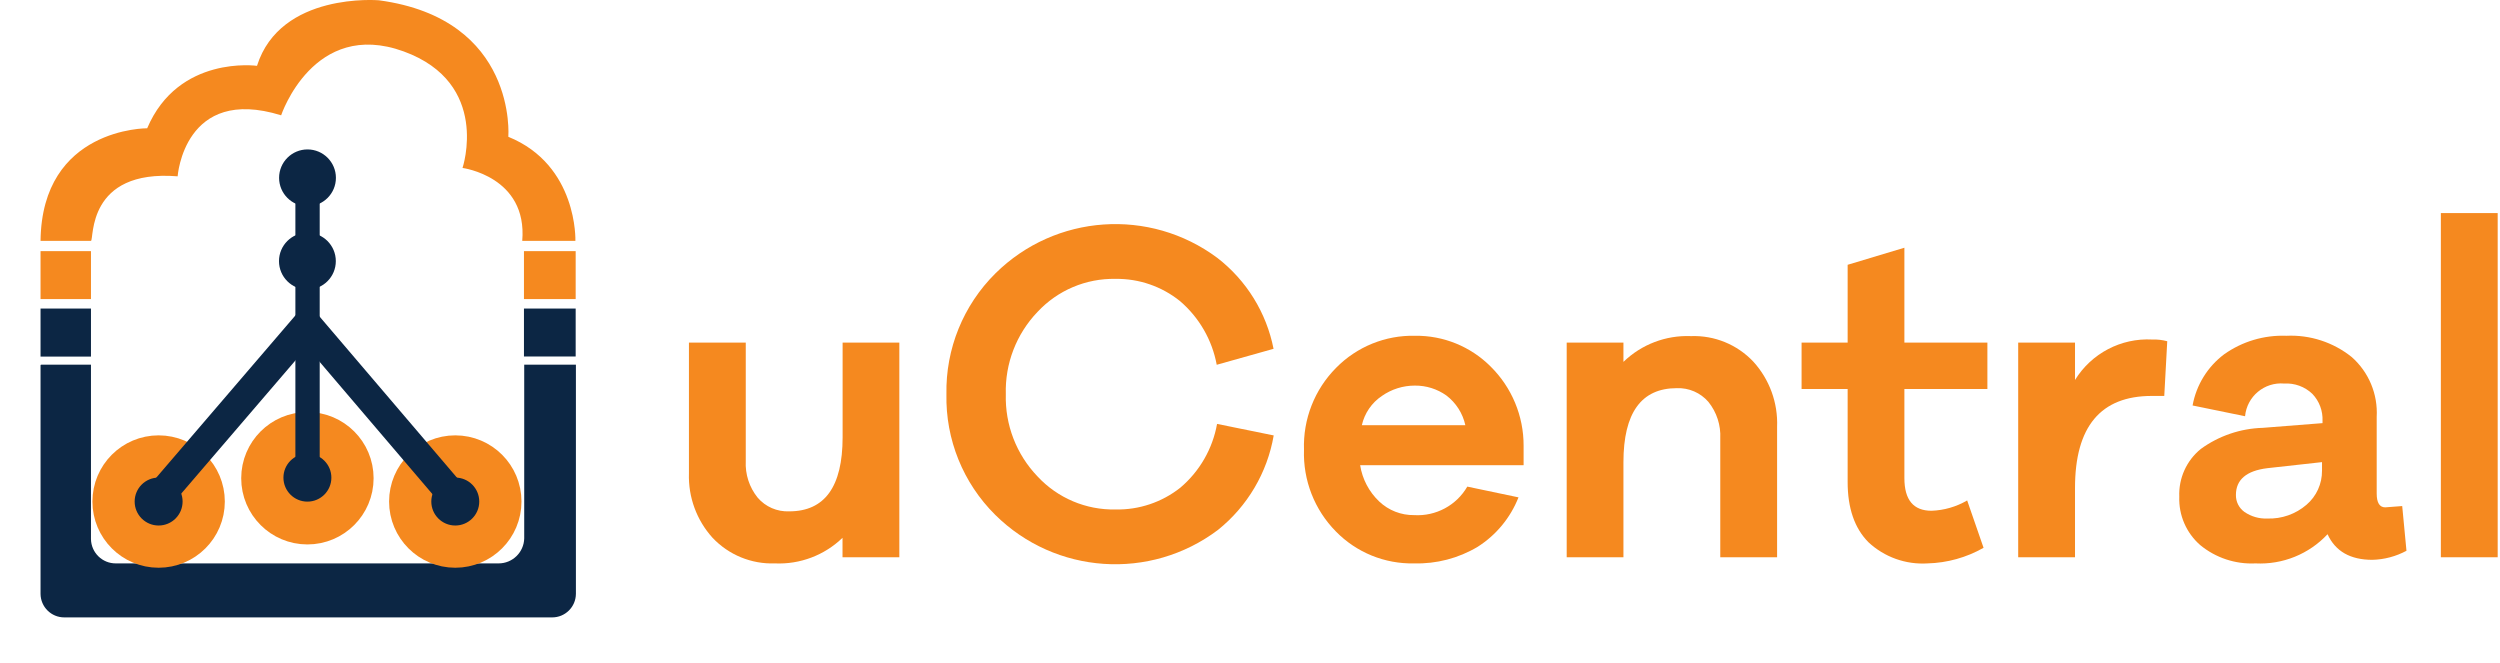 <?xml version="1.0" encoding="UTF-8" standalone="no"?>
<!DOCTYPE svg PUBLIC "-//W3C//DTD SVG 1.1//EN" "http://www.w3.org/Graphics/SVG/1.1/DTD/svg11.dtd">
<svg width="100%" height="100%" viewBox="0 0 407 108" version="1.1" xmlns="http://www.w3.org/2000/svg" xmlns:xlink="http://www.w3.org/1999/xlink" xml:space="preserve" xmlns:serif="http://www.serif.com/" style="fill-rule:evenodd;clip-rule:evenodd;">
    <g transform="matrix(1,0,0,1,6.599,-0.417)">
        <g transform="matrix(3.212,0,0,3.212,0.001,-0.923)">
            <g id="Authenticate_Password">
                <g id="ucentral_logo_small_rgb">
                    <g id="Layer_1">
                        <path id="Path" d="M0.035,18.902L2.556,18.902L2.556,27.741C2.568,28.428 3.131,28.978 3.818,28.973L23.217,28.973C23.922,28.973 24.498,28.411 24.515,27.706L24.515,18.902L27.135,18.902L27.135,30.517C27.13,31.179 26.591,31.713 25.929,31.71L1.206,31.71C0.544,31.713 0.005,31.179 -0,30.517L-0,18.936C-0.001,18.927 0.002,18.917 0.009,18.91C0.015,18.903 0.025,18.9 0.035,18.902Z" style="fill:rgb(12,38,68);fill-rule:nonzero;"/>
                        <rect id="Rectangle" x="24.502" y="16.056" width="2.621" height="2.43" style="fill:rgb(12,38,68);"/>
                        <path id="Path1" serif:id="Path" d="M0,18.491L0,16.056L2.556,16.056L2.556,18.491" style="fill:rgb(12,38,68);fill-rule:nonzero;"/>
                        <rect id="Rectangle1" serif:id="Rectangle" x="0" y="13.146" width="2.556" height="2.43" style="fill:rgb(245,137,31);"/>
                        <rect id="Rectangle2" serif:id="Rectangle" x="24.502" y="13.146" width="2.621" height="2.43" style="fill:rgb(245,137,31);"/>
                        <path id="Path2" serif:id="Path" d="M0,12.627L2.556,12.627C2.72,12.558 2.318,8.982 6.949,9.354C6.949,9.354 7.274,4.731 12.195,6.262C12.195,6.262 13.829,1.358 18.404,3.023C22.832,4.636 21.388,8.93 21.388,8.93C21.388,8.93 24.692,9.362 24.415,12.627L27.109,12.627C27.109,12.627 27.243,8.787 23.71,7.351C23.71,7.351 24.186,1.379 17.15,0.432C17.15,0.432 12.156,-0 10.971,3.754C10.971,3.754 6.988,3.196 5.405,6.919C5.405,6.919 0.065,6.88 0,12.627Z" style="fill:rgb(245,137,31);fill-rule:nonzero;"/>
                        <circle id="Oval" cx="5.985" cy="25.838" r="1.855" style="fill:none;stroke:rgb(245,137,31);stroke-width:3px;"/>
                        <circle id="Oval1" serif:id="Oval" cx="13.526" cy="24.657" r="1.855" style="fill:none;stroke:rgb(245,137,31);stroke-width:3px;"/>
                        <circle id="Oval2" serif:id="Oval" cx="21.021" cy="25.838" r="1.855" style="fill:none;stroke:rgb(245,137,31);stroke-width:3px;"/>
                        <circle id="Oval3" serif:id="Oval" cx="13.526" cy="24.627" r="1.215" style="fill:rgb(12,38,68);"/>
                        <circle id="Oval4" serif:id="Oval" cx="13.526" cy="13.652" r="1.44" style="fill:rgb(12,38,68);"/>
                        <circle id="Oval5" serif:id="Oval" cx="13.526" cy="9.431" r="1.215" style="fill:rgb(12,38,68);"/>
                        <circle id="Oval6" serif:id="Oval" cx="5.985" cy="25.838" r="1.215" style="fill:rgb(12,38,68);"/>
                        <rect id="Rectangle3" serif:id="Rectangle" x="12.917" y="9.609" width="1.232" height="15.33" style="fill:rgb(12,38,68);"/>
                        <g id="Rectangle4" serif:id="Rectangle" transform="matrix(0.759,0.651,-0.651,0.759,16.145,-1.286)">
                            <path d="M9.068,15.093L10.555,15.093L10.555,27.292L9.068,27.292L9.068,15.093Z" style="fill:rgb(12,38,68);fill-rule:nonzero;"/>
                        </g>
                        <g id="Rectangle5" serif:id="Rectangle" transform="matrix(-0.761,0.649,-0.649,-0.761,44.228,26.255)">
                            <path d="M16.534,15.056L18.021,15.056L18.021,27.493L16.534,27.493L16.534,15.056Z" style="fill:rgb(12,38,68);fill-rule:nonzero;"/>
                        </g>
                        <circle id="Oval7" serif:id="Oval" cx="21.021" cy="25.838" r="1.215" style="fill:rgb(12,38,68);"/>
                        <circle id="Oval8" serif:id="Oval" cx="13.531" cy="9.431" r="1.44" style="fill:rgb(12,38,68);"/>
                    </g>
                    <g id="Text" transform="matrix(1,0,0,1,32.432,10.811)">
                        <path id="Path3" serif:id="Path" d="M11.096,6.971L11.096,17.851L8.216,17.851L8.216,16.865C7.301,17.749 6.063,18.219 4.791,18.162C3.6,18.205 2.448,17.732 1.63,16.865C0.822,15.973 0.393,14.802 0.432,13.6L0.432,6.971L3.312,6.971L3.312,12.973C3.278,13.644 3.492,14.304 3.914,14.828C4.312,15.294 4.902,15.55 5.514,15.524C7.315,15.524 8.218,14.275 8.221,11.775L8.221,6.971L11.096,6.971Z" style="fill:rgb(245,137,31);fill-rule:nonzero;"/>
                        <path id="Path4" serif:id="Path" d="M22.054,15.429C23.243,15.454 24.403,15.064 25.336,14.326C26.315,13.498 26.974,12.354 27.2,11.092L30.071,11.676C29.745,13.565 28.739,15.269 27.243,16.467C23.813,19.049 19.007,18.723 15.957,15.702C14.329,14.089 13.435,11.878 13.483,9.587C13.438,7.29 14.337,5.075 15.97,3.459C19.01,0.457 23.786,0.125 27.213,2.677C28.69,3.817 29.703,5.455 30.063,7.286L27.183,8.095C26.95,6.836 26.292,5.696 25.319,4.865C24.395,4.122 23.24,3.724 22.054,3.741C20.556,3.711 19.117,4.321 18.097,5.418C17.026,6.537 16.448,8.039 16.493,9.587C16.449,11.134 17.027,12.634 18.097,13.751C19.116,14.85 20.556,15.46 22.054,15.429Z" style="fill:rgb(245,137,31);fill-rule:nonzero;"/>
                        <path id="Shape" d="M42.737,12.203L42.737,13.185L34.452,13.185C34.563,13.889 34.903,14.537 35.421,15.027C35.898,15.477 36.533,15.724 37.189,15.715C38.288,15.781 39.331,15.223 39.883,14.27L42.478,14.815C42.07,15.849 41.345,16.728 40.406,17.323C39.435,17.902 38.319,18.192 37.189,18.162C35.701,18.195 34.265,17.61 33.224,16.545C32.138,15.445 31.553,13.947 31.606,12.402C31.553,10.853 32.141,9.351 33.232,8.251C34.285,7.179 35.735,6.59 37.237,6.625C38.67,6.606 40.05,7.168 41.064,8.182C42.139,9.243 42.743,10.692 42.737,12.203ZM37.224,9.15C36.627,9.149 36.044,9.332 35.555,9.674C35.039,10.02 34.675,10.551 34.538,11.157L39.784,11.157C39.652,10.557 39.312,10.024 38.824,9.652C38.357,9.32 37.797,9.144 37.224,9.15Z" style="fill:rgb(245,137,31);fill-rule:nonzero;"/>
                        <path id="Path5" serif:id="Path" d="M51.222,6.642C52.413,6.598 53.566,7.071 54.383,7.939C55.202,8.84 55.634,10.027 55.585,11.243L55.585,17.851L52.705,17.851L52.705,11.831C52.739,11.16 52.525,10.5 52.104,9.976C51.704,9.513 51.115,9.257 50.504,9.28C48.702,9.28 47.8,10.53 47.797,13.029L47.797,17.851L44.921,17.851L44.921,6.971L47.797,6.971L47.797,7.948C48.711,7.062 49.949,6.59 51.222,6.642Z" style="fill:rgb(245,137,31);fill-rule:nonzero;"/>
                        <path id="Path6" serif:id="Path" d="M62.037,9.323L62.037,13.838C62.037,14.945 62.495,15.494 63.412,15.494C64.048,15.472 64.669,15.292 65.219,14.971L66.05,17.371C65.184,17.864 64.209,18.136 63.213,18.162C62.109,18.231 61.025,17.844 60.216,17.09C59.511,16.381 59.161,15.36 59.161,14.037L59.161,9.323L56.826,9.323L56.826,6.971L59.161,6.971L59.161,3.027L62.037,2.162L62.037,6.971L66.244,6.971L66.244,9.323L62.037,9.323Z" style="fill:rgb(245,137,31);fill-rule:nonzero;"/>
                        <path id="Path7" serif:id="Path" d="M74.599,6.815C74.855,6.806 75.112,6.835 75.36,6.902L75.209,9.674L74.577,9.674C71.983,9.674 70.685,11.229 70.685,14.339L70.685,17.851L67.805,17.851L67.805,6.971L70.685,6.971L70.685,8.865C71.516,7.517 73.017,6.73 74.599,6.815Z" style="fill:rgb(245,137,31);fill-rule:nonzero;"/>
                        <path id="Shape1" serif:id="Shape" d="M87.269,15.256L87.485,17.522C86.953,17.809 86.36,17.966 85.756,17.981C84.637,17.981 83.88,17.548 83.485,16.683C82.545,17.691 81.208,18.232 79.831,18.162C78.814,18.211 77.815,17.88 77.029,17.232C76.325,16.617 75.935,15.716 75.97,14.781C75.932,13.846 76.337,12.948 77.064,12.359C77.979,11.695 79.073,11.323 80.203,11.291L83.23,11.053L83.23,10.941C83.252,10.433 83.067,9.938 82.716,9.57C82.334,9.204 81.816,9.015 81.289,9.046C80.284,8.959 79.397,9.699 79.304,10.703L76.644,10.158C76.831,9.122 77.403,8.195 78.244,7.563C79.163,6.912 80.271,6.582 81.397,6.625C82.597,6.568 83.777,6.953 84.714,7.706C85.575,8.469 86.04,9.584 85.976,10.733L85.976,14.625C85.976,15.088 86.123,15.321 86.409,15.321C86.452,15.321 86.746,15.299 87.269,15.256ZM80.432,15.888C81.158,15.913 81.867,15.665 82.417,15.191C82.923,14.76 83.211,14.126 83.204,13.462L83.204,13.029L80.432,13.336C79.373,13.466 78.841,13.92 78.841,14.69C78.833,15.032 78.995,15.356 79.274,15.555C79.614,15.788 80.02,15.905 80.432,15.888Z" style="fill:rgb(245,137,31);fill-rule:nonzero;"/>
                        <path id="Path8" serif:id="Path" d="M92.108,17.851L89.228,17.851L89.228,0.406L92.108,0.406L92.108,17.851Z" style="fill:rgb(245,137,31);fill-rule:nonzero;"/>
                    </g>
                </g>
            </g>
        </g>
    </g>
</svg>
